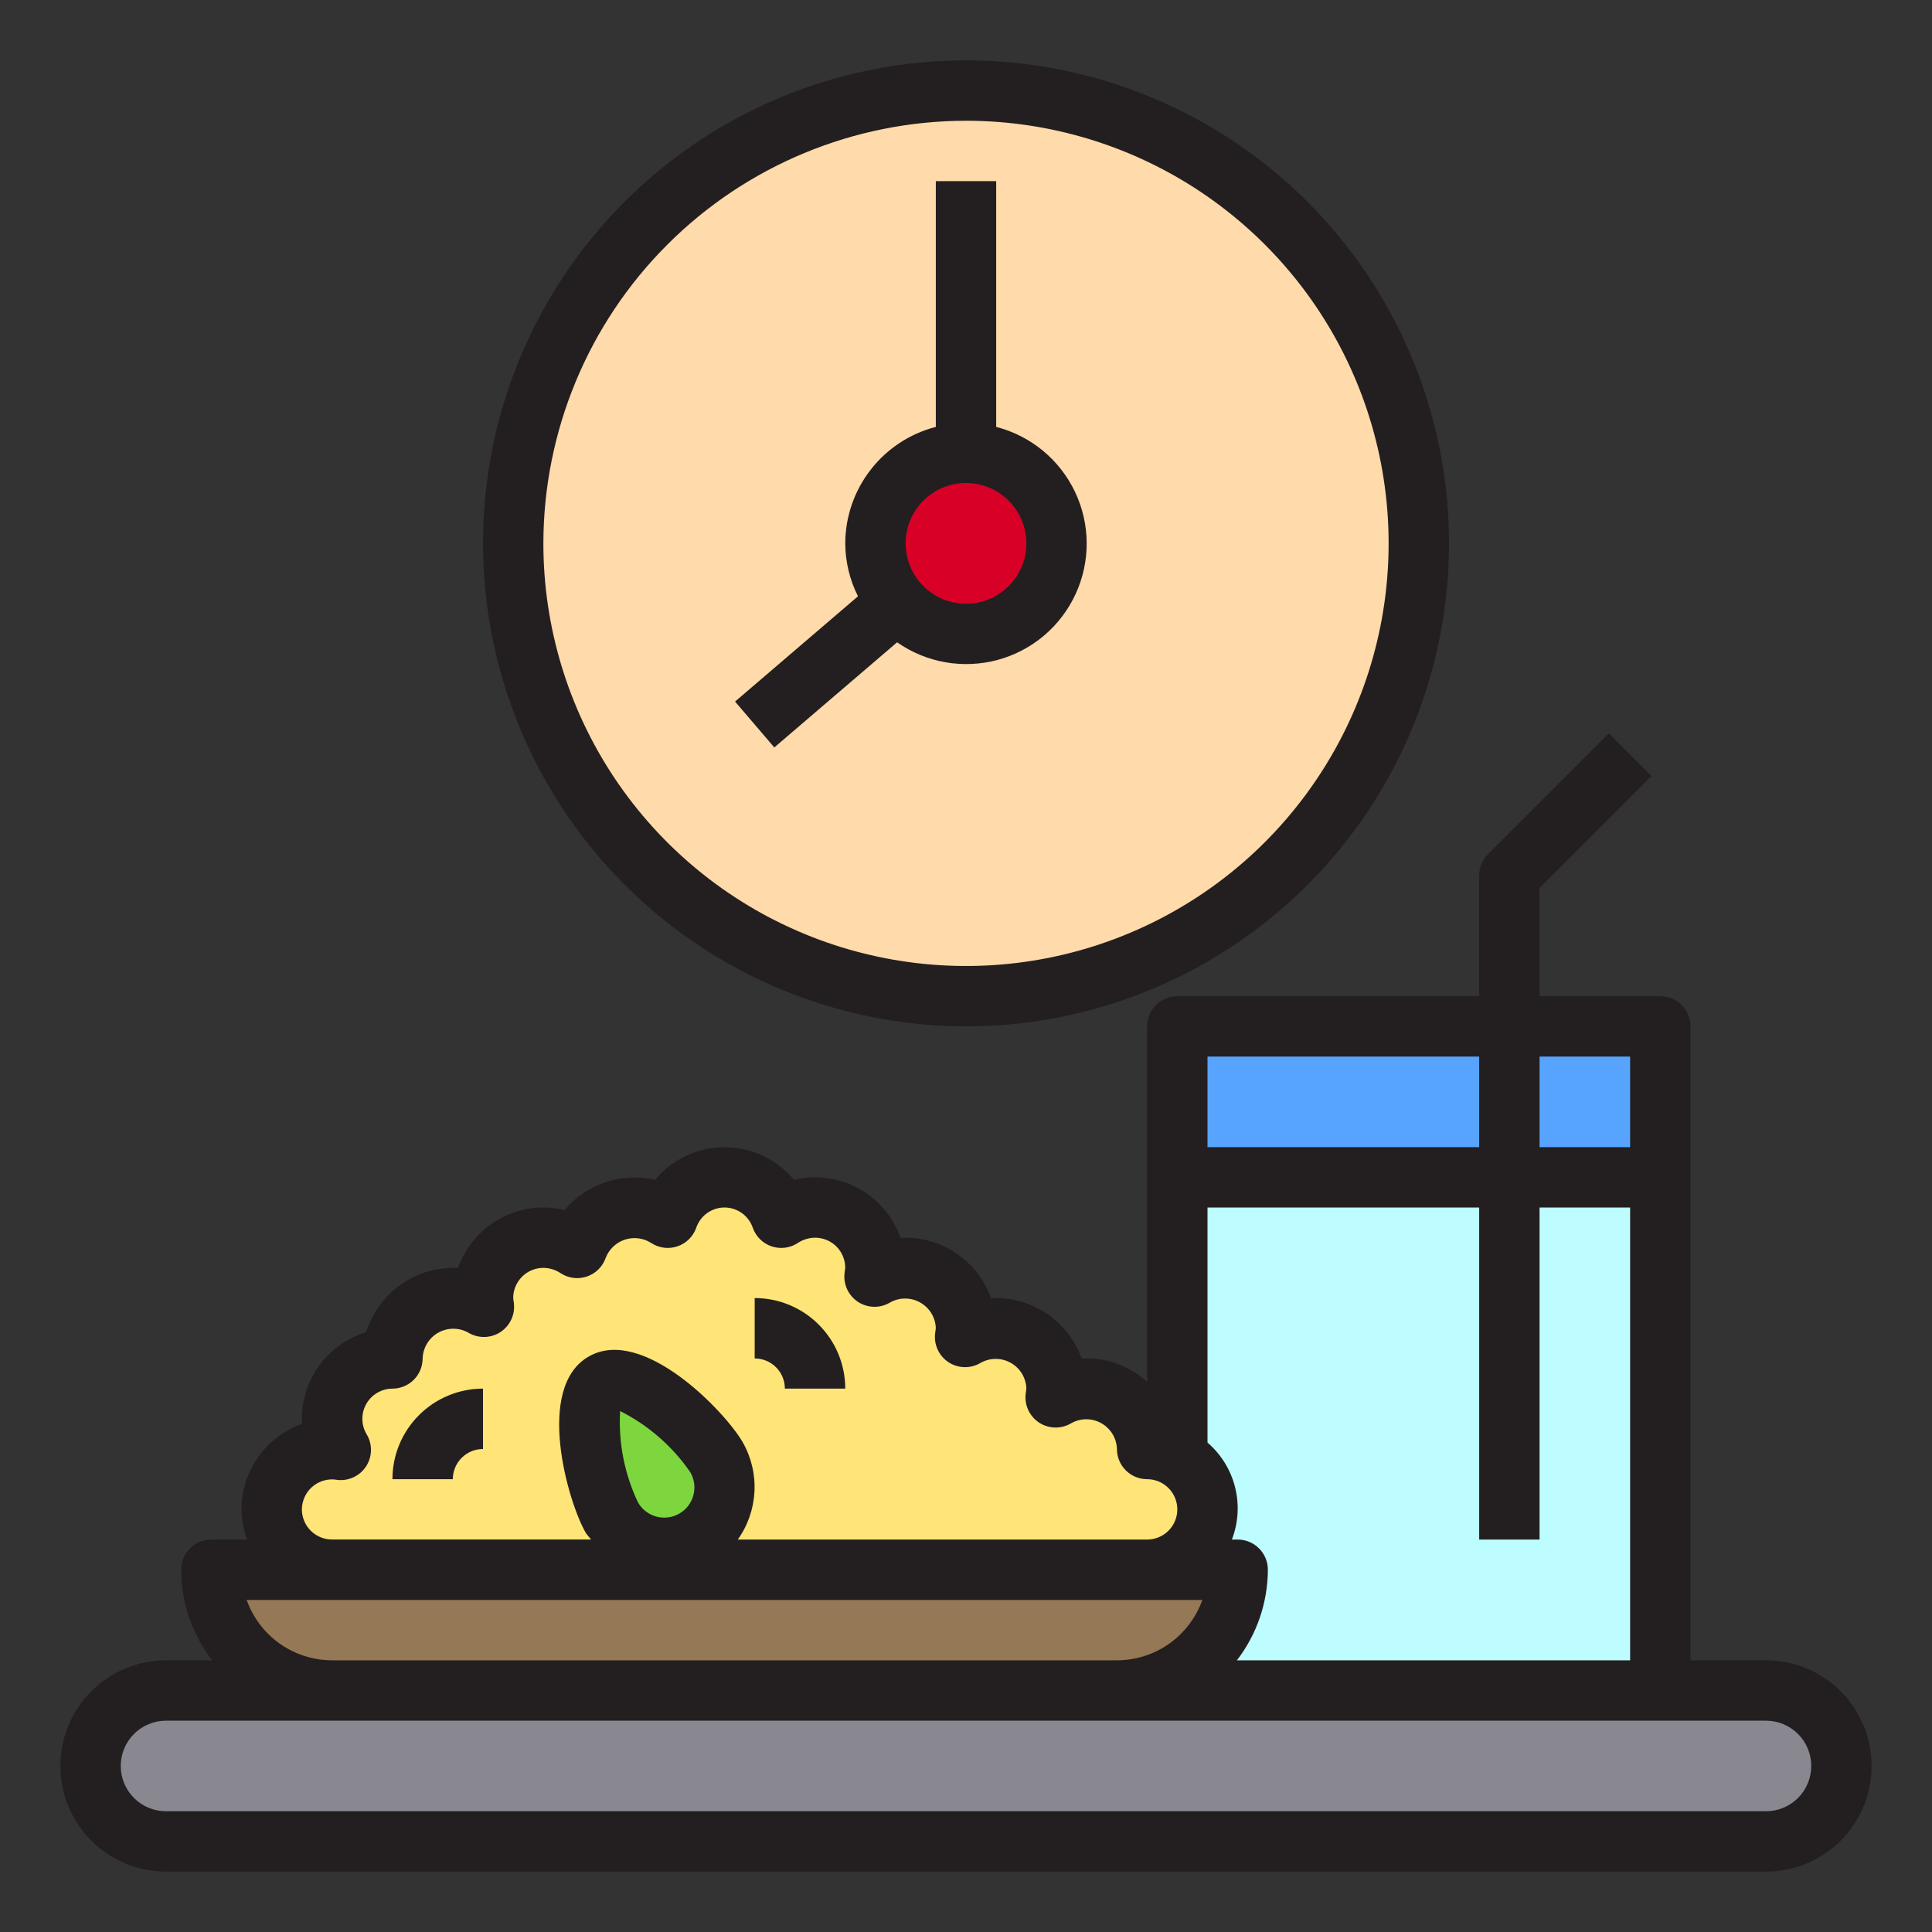 <svg width="64" height="64" viewBox="0 0 64 64" fill="none" xmlns="http://www.w3.org/2000/svg">
<rect x="0" y="0" width="64" height="64" fill="#333333" stroke="none"/>
<path d="M55 39H39V56H55V39Z" fill="#BDFDFF"/>
<path d="M55 34H39V39H55V34Z" fill="#57A4FF"/>
<path d="M38 48C38.001 47.646 37.908 47.297 37.73 46.991C37.551 46.685 37.295 46.431 36.986 46.257C36.677 46.083 36.328 45.994 35.974 46C35.619 46.006 35.273 46.106 34.97 46.29C34.986 46.194 34.995 46.097 35 46C35.001 45.646 34.908 45.297 34.73 44.991C34.551 44.685 34.295 44.431 33.986 44.257C33.677 44.083 33.328 43.994 32.974 44C32.619 44.006 32.273 44.106 31.97 44.29C31.985 44.194 31.995 44.097 32 44C32.001 43.646 31.908 43.297 31.73 42.991C31.551 42.685 31.295 42.431 30.986 42.257C30.677 42.083 30.328 41.994 29.974 42C29.619 42.006 29.273 42.106 28.97 42.29C28.985 42.194 28.995 42.097 29 42C28.998 41.47 28.787 40.962 28.413 40.587C28.038 40.213 27.53 40.002 27 40C26.602 40.002 26.212 40.12 25.88 40.34C25.745 39.949 25.491 39.61 25.154 39.37C24.817 39.129 24.414 39 24 39C23.586 39 23.183 39.129 22.846 39.37C22.509 39.61 22.255 39.949 22.12 40.34C21.788 40.12 21.398 40.002 21 40C20.586 40 20.183 40.13 19.846 40.37C19.509 40.61 19.255 40.949 19.12 41.34C18.788 41.12 18.398 41.002 18 41C17.47 41.002 16.962 41.213 16.587 41.587C16.213 41.962 16.002 42.47 16 43C16.005 43.097 16.015 43.194 16.03 43.29C15.727 43.106 15.381 43.006 15.026 43C14.672 42.994 14.323 43.083 14.014 43.257C13.705 43.431 13.449 43.685 13.271 43.991C13.092 44.297 12.999 44.646 13 45C12.646 44.999 12.297 45.092 11.991 45.27C11.685 45.449 11.431 45.705 11.257 46.014C11.083 46.323 10.994 46.672 11 47.026C11.006 47.381 11.106 47.727 11.29 48.03C11.194 48.014 11.097 48.005 11 48C10.47 48 9.961 48.211 9.586 48.586C9.211 48.961 9 49.469 9 50C9 50.53 9.211 51.039 9.586 51.414C9.961 51.789 10.47 52 11 52H38C38.53 52 39.039 51.789 39.414 51.414C39.789 51.039 40 50.53 40 50C40 49.469 39.789 48.961 39.414 48.586C39.039 48.211 38.53 48 38 48Z" fill="#FFE477"/>
<path d="M32 33C40.284 33 47 26.284 47 18C47 9.716 40.284 3 32 3C23.716 3 17 9.716 17 18C17 26.284 23.716 33 32 33Z" fill="#FFDAAA"/>
<path d="M32 15C32.504 14.998 33 15.124 33.442 15.364C33.885 15.604 34.26 15.953 34.532 16.376C34.805 16.799 34.967 17.285 35.002 17.787C35.038 18.289 34.947 18.793 34.737 19.25C34.527 19.708 34.205 20.106 33.801 20.407C33.397 20.707 32.924 20.901 32.425 20.971C31.926 21.041 31.418 20.984 30.947 20.805C30.476 20.627 30.057 20.333 29.73 19.95C29.256 19.412 28.996 18.718 29 18C29 17.204 29.316 16.441 29.879 15.879C30.441 15.316 31.204 15 32 15Z" fill="#D80027"/>
<path d="M23.73 48.27C23.875 48.498 23.972 48.752 24.015 49.018C24.059 49.285 24.049 49.557 23.985 49.819C23.92 50.081 23.804 50.327 23.642 50.543C23.48 50.759 23.276 50.94 23.043 51.075C22.809 51.209 22.551 51.296 22.283 51.328C22.015 51.361 21.744 51.339 21.485 51.264C21.226 51.189 20.985 51.062 20.776 50.891C20.567 50.72 20.395 50.509 20.27 50.27C19.72 49.31 19.04 46.36 20 45.8C20.96 45.24 23.18 47.31 23.73 48.27Z" fill="#7ED63E"/>
<path d="M41 52C40.998 53.061 40.578 54.078 39.83 54.83C39.58 55.073 39.302 55.285 39 55.46C38.392 55.813 37.703 55.999 37 56H11C9.939 56 8.922 55.579 8.172 54.828C7.421 54.078 7 53.061 7 52H41Z" fill="#957856"/>
<path d="M61 58.5C61.001 58.829 60.937 59.154 60.812 59.458C60.687 59.762 60.502 60.038 60.27 60.27C60.038 60.502 59.762 60.687 59.458 60.812C59.154 60.937 58.829 61.001 58.5 61H5.5C4.837 61 4.201 60.737 3.732 60.268C3.263 59.799 3 59.163 3 58.5C3 57.837 3.263 57.201 3.732 56.732C4.201 56.263 4.837 56 5.5 56H58.5C59.163 56 59.799 56.263 60.268 56.732C60.737 57.201 61 57.837 61 58.5Z" fill="#898890"/>
<path d="M58.5 55H56V34C56 33.735 55.895 33.48 55.707 33.293C55.52 33.105 55.265 33 55 33H51V29.414L54.707 25.707L53.293 24.293L49.293 28.293C49.105 28.48 49 28.735 49 29V33H39C38.735 33 38.48 33.105 38.293 33.293C38.105 33.48 38 33.735 38 34V45.777C37.708 45.51 37.366 45.303 36.993 45.171C36.62 45.038 36.225 44.982 35.83 45.005C35.613 44.392 35.204 43.866 34.663 43.506C34.122 43.145 33.479 42.969 32.83 43.005C32.613 42.392 32.203 41.867 31.663 41.506C31.122 41.146 30.479 40.97 29.83 41.005C29.584 40.305 29.087 39.72 28.434 39.365C27.782 39.01 27.022 38.91 26.3 39.083C26.02 38.745 25.668 38.473 25.271 38.286C24.873 38.099 24.439 38.002 24 38.002C23.561 38.002 23.127 38.099 22.729 38.286C22.332 38.473 21.98 38.745 21.7 39.083C21.156 38.959 20.589 38.986 20.06 39.162C19.531 39.339 19.06 39.657 18.7 40.083C17.978 39.91 17.218 40.011 16.567 40.366C15.915 40.721 15.418 41.305 15.172 42.005C14.501 41.97 13.838 42.16 13.287 42.545C12.736 42.93 12.329 43.487 12.131 44.129C11.515 44.316 10.975 44.695 10.591 45.212C10.207 45.729 10 46.356 10 47C10 47.057 10 47.113 10.005 47.169C9.419 47.376 8.912 47.759 8.553 48.266C8.194 48.773 8.001 49.379 8 50C8.003 50.341 8.066 50.68 8.184 51H7C6.735 51 6.48 51.105 6.293 51.293C6.105 51.48 6 51.735 6 52C6.004 53.085 6.364 54.14 7.026 55H5.5C4.572 55 3.682 55.369 3.025 56.025C2.369 56.681 2 57.572 2 58.5C2 59.428 2.369 60.319 3.025 60.975C3.682 61.631 4.572 62 5.5 62H58.5C59.428 62 60.319 61.631 60.975 60.975C61.631 60.319 62 59.428 62 58.5C62 57.572 61.631 56.681 60.975 56.025C60.319 55.369 59.428 55 58.5 55ZM41 51H40.808C41.021 50.447 41.058 49.841 40.913 49.266C40.769 48.691 40.45 48.175 40 47.788V40H49V51H51V40H54V55H40.974C41.636 54.14 41.996 53.085 42 52C42 51.735 41.895 51.48 41.707 51.293C41.52 51.105 41.265 51 41 51ZM54 35V38H51V35H54ZM49 35V38H40V35H49ZM10 50C10.001 49.864 10.03 49.729 10.085 49.604C10.14 49.479 10.22 49.367 10.319 49.274C10.419 49.181 10.537 49.11 10.666 49.064C10.794 49.019 10.931 49 11.067 49.009L11.182 49.024C11.367 49.044 11.554 49.012 11.721 48.931C11.889 48.851 12.031 48.725 12.131 48.569C12.232 48.412 12.286 48.23 12.289 48.045C12.292 47.859 12.243 47.675 12.147 47.516C12.056 47.364 12.006 47.192 12.004 47.015C12.001 46.838 12.045 46.664 12.132 46.51C12.219 46.355 12.345 46.227 12.497 46.138C12.65 46.048 12.823 46.001 13 46C13.265 46 13.52 45.895 13.707 45.707C13.895 45.52 14 45.265 14 45C14.006 44.825 14.056 44.655 14.147 44.505C14.238 44.356 14.365 44.232 14.518 44.147C14.67 44.061 14.842 44.016 15.017 44.016C15.192 44.016 15.364 44.061 15.516 44.147C15.676 44.243 15.861 44.292 16.047 44.289C16.234 44.286 16.417 44.23 16.574 44.129C16.73 44.027 16.856 43.883 16.935 43.714C17.015 43.545 17.045 43.357 17.023 43.171L17 43C17 42.735 17.105 42.48 17.293 42.293C17.48 42.105 17.735 42 18 42C18.204 42.002 18.402 42.063 18.572 42.176C18.699 42.259 18.844 42.313 18.995 42.332C19.146 42.351 19.299 42.335 19.443 42.286C19.587 42.237 19.718 42.156 19.826 42.048C19.933 41.941 20.015 41.811 20.065 41.667C20.12 41.526 20.205 41.398 20.316 41.294C20.426 41.189 20.558 41.111 20.702 41.064C20.846 41.017 20.999 41.003 21.15 41.022C21.3 41.041 21.444 41.094 21.572 41.176C21.699 41.259 21.844 41.313 21.995 41.332C22.146 41.351 22.299 41.335 22.443 41.286C22.587 41.237 22.718 41.156 22.826 41.048C22.933 40.941 23.015 40.811 23.065 40.667C23.132 40.472 23.258 40.303 23.426 40.184C23.593 40.065 23.794 40 24 40C24.206 40 24.407 40.065 24.574 40.184C24.742 40.303 24.868 40.472 24.935 40.667C24.985 40.811 25.067 40.941 25.174 41.048C25.282 41.156 25.413 41.237 25.557 41.286C25.701 41.335 25.854 41.351 26.005 41.332C26.156 41.313 26.301 41.259 26.428 41.176C26.598 41.063 26.796 41.002 27 41C27.264 41 27.517 41.104 27.705 41.29C27.892 41.476 27.998 41.729 28 41.993L27.977 42.171C27.955 42.357 27.985 42.545 28.065 42.714C28.144 42.883 28.27 43.027 28.426 43.129C28.583 43.23 28.766 43.286 28.953 43.289C29.14 43.292 29.324 43.243 29.484 43.147C29.636 43.061 29.807 43.016 29.981 43.016C30.156 43.015 30.327 43.06 30.479 43.145C30.632 43.23 30.759 43.352 30.851 43.501C30.942 43.649 30.993 43.819 31 43.993L30.977 44.171C30.955 44.357 30.985 44.545 31.065 44.714C31.144 44.883 31.27 45.027 31.426 45.129C31.583 45.23 31.766 45.286 31.953 45.289C32.139 45.292 32.324 45.243 32.484 45.147C32.636 45.061 32.807 45.016 32.981 45.015C33.156 45.014 33.328 45.059 33.48 45.144C33.632 45.229 33.76 45.352 33.851 45.5C33.942 45.649 33.993 45.819 34 45.993L33.977 46.171C33.955 46.357 33.985 46.545 34.065 46.714C34.144 46.883 34.27 47.027 34.426 47.129C34.583 47.23 34.766 47.286 34.953 47.289C35.139 47.292 35.324 47.243 35.484 47.147C35.636 47.061 35.808 47.015 35.983 47.015C36.158 47.015 36.33 47.06 36.483 47.146C36.635 47.231 36.763 47.355 36.854 47.505C36.944 47.654 36.995 47.825 37 48C37 48.265 37.105 48.52 37.293 48.707C37.48 48.895 37.735 49 38 49C38.265 49 38.52 49.105 38.707 49.293C38.895 49.48 39 49.735 39 50C39 50.265 38.895 50.52 38.707 50.707C38.52 50.895 38.265 51 38 51H24.44C24.773 50.533 24.964 49.98 24.993 49.407C25.021 48.834 24.884 48.266 24.599 47.768C24.016 46.76 21.289 43.905 19.499 44.938C17.709 45.971 18.818 49.759 19.399 50.768C19.45 50.854 19.521 50.919 19.579 50.999H11C10.735 50.999 10.481 50.894 10.293 50.706C10.106 50.519 10 50.265 10 50ZM20.542 46.743C21.475 47.212 22.274 47.908 22.866 48.768C22.933 48.882 22.976 49.008 22.994 49.138C23.012 49.269 23.004 49.402 22.97 49.529C22.936 49.657 22.878 49.776 22.798 49.881C22.718 49.986 22.617 50.074 22.503 50.14C22.389 50.206 22.263 50.248 22.132 50.265C22.001 50.282 21.869 50.273 21.741 50.239C21.614 50.204 21.495 50.145 21.391 50.064C21.286 49.983 21.199 49.883 21.134 49.768C20.686 48.825 20.482 47.785 20.542 46.743ZM8.171 53H39.829C39.621 53.584 39.238 54.09 38.732 54.449C38.225 54.807 37.62 54.999 37 55H11C10.38 54.999 9.775 54.807 9.268 54.449C8.762 54.09 8.379 53.584 8.171 53ZM58.5 60H5.5C5.102 60 4.721 59.842 4.439 59.561C4.158 59.279 4 58.898 4 58.5C4 58.102 4.158 57.721 4.439 57.439C4.721 57.158 5.102 57 5.5 57H58.5C58.898 57 59.279 57.158 59.561 57.439C59.842 57.721 60 58.102 60 58.5C60 58.898 59.842 59.279 59.561 59.561C59.279 59.842 58.898 60 58.5 60Z" fill="#231F20"/>
<path d="M32 34C35.164 34 38.258 33.062 40.889 31.303C43.52 29.545 45.571 27.047 46.782 24.123C47.993 21.199 48.31 17.982 47.693 14.879C47.075 11.775 45.551 8.924 43.314 6.686C41.076 4.449 38.225 2.925 35.121 2.307C32.018 1.69 28.801 2.007 25.877 3.218C22.953 4.429 20.455 6.48 18.697 9.111C16.938 11.742 16 14.835 16 18C16.005 22.242 17.692 26.309 20.692 29.308C23.691 32.308 27.758 33.995 32 34ZM32 4C34.769 4 37.476 4.821 39.778 6.359C42.08 7.898 43.875 10.084 44.934 12.642C45.994 15.201 46.271 18.015 45.731 20.731C45.191 23.447 43.857 25.942 41.9 27.899C39.942 29.857 37.447 31.191 34.731 31.731C32.016 32.271 29.201 31.994 26.642 30.934C24.084 29.875 21.898 28.08 20.359 25.778C18.821 23.476 18 20.769 18 18C18.004 14.288 19.48 10.729 22.105 8.105C24.73 5.48 28.288 4.004 32 4Z" fill="#231F20"/>
<path d="M25.65 24.76L29.718 21.277C30.197 21.612 30.743 21.838 31.319 21.939C31.895 22.039 32.486 22.012 33.05 21.86C33.614 21.707 34.138 21.432 34.584 21.055C35.03 20.677 35.388 20.206 35.632 19.675C35.877 19.144 36.001 18.566 35.998 17.982C35.994 17.397 35.862 16.821 35.611 16.293C35.359 15.765 34.995 15.299 34.544 14.927C34.093 14.556 33.566 14.287 33 14.142V6H31V14.142C30.144 14.363 29.385 14.861 28.842 15.56C28.299 16.258 28.003 17.116 28 18C28.003 18.609 28.148 19.209 28.422 19.753L24.35 23.24L25.65 24.76ZM32 16C32.396 16 32.782 16.117 33.111 16.337C33.44 16.557 33.696 16.869 33.848 17.235C33.999 17.6 34.039 18.002 33.962 18.39C33.884 18.778 33.694 19.134 33.414 19.414C33.135 19.694 32.778 19.884 32.39 19.962C32.002 20.039 31.6 19.999 31.235 19.848C30.869 19.696 30.557 19.44 30.337 19.111C30.117 18.782 30 18.396 30 18C30 17.47 30.211 16.961 30.586 16.586C30.961 16.211 31.47 16 32 16ZM26 46H28C28 45.204 27.684 44.441 27.121 43.879C26.559 43.316 25.796 43 25 43V45C25.265 45 25.52 45.105 25.707 45.293C25.895 45.48 26 45.735 26 46ZM13 49H15C15 48.735 15.105 48.48 15.293 48.293C15.48 48.105 15.735 48 16 48V46C15.204 46 14.441 46.316 13.879 46.879C13.316 47.441 13 48.204 13 49Z" fill="#231F20"/>
</svg>
